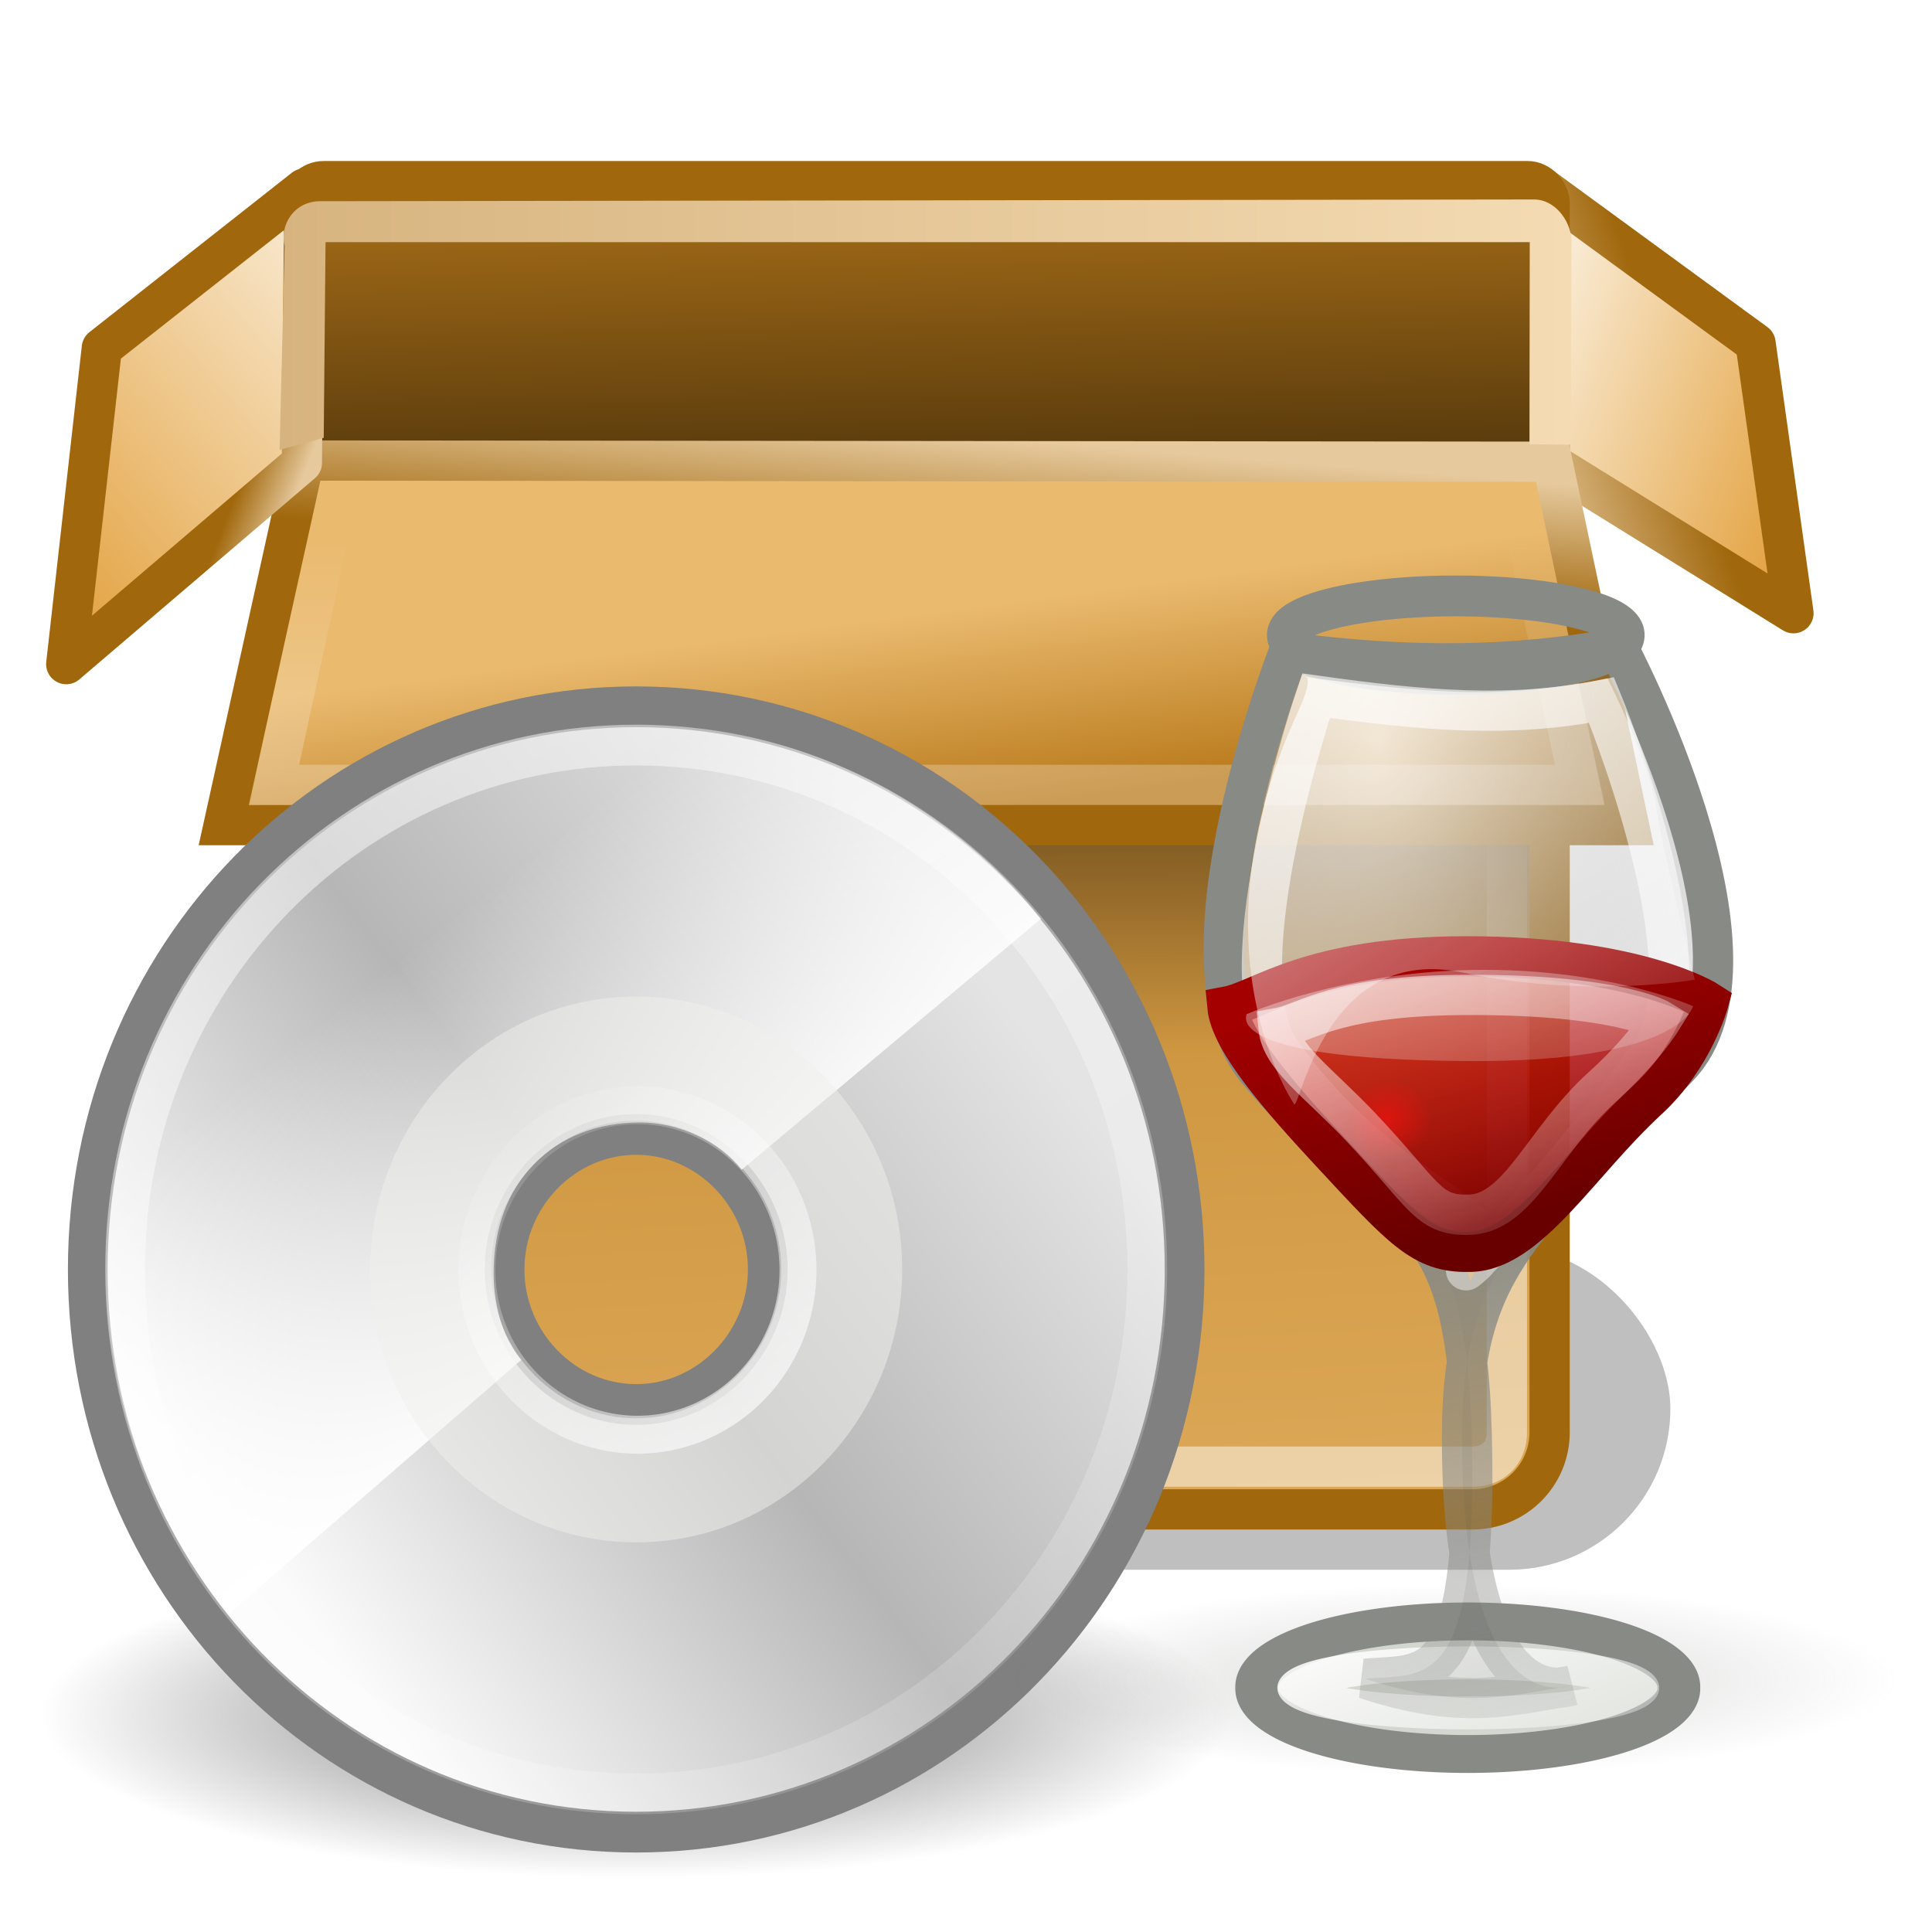 <?xml version="1.0" encoding="UTF-8" standalone="no"?>
<!-- Created with Inkscape (http://www.inkscape.org/) -->
<svg
   xmlns:dc="http://purl.org/dc/elements/1.1/"
   xmlns:cc="http://web.resource.org/cc/"
   xmlns:rdf="http://www.w3.org/1999/02/22-rdf-syntax-ns#"
   xmlns:svg="http://www.w3.org/2000/svg"
   xmlns="http://www.w3.org/2000/svg"
   xmlns:xlink="http://www.w3.org/1999/xlink"
   xmlns:sodipodi="http://sodipodi.sourceforge.net/DTD/sodipodi-0.dtd"
   xmlns:inkscape="http://www.inkscape.org/namespaces/inkscape"
   width="48"
   height="48"
   id="svg7854"
   sodipodi:version="0.32"
   inkscape:version="0.45.1"
   version="1.0"
   sodipodi:docbase="/home/mark/Projects/Tango Icons/wine/wine-uninstaller"
   sodipodi:docname="wine-uninstaller.svg"
   inkscape:output_extension="org.inkscape.output.svg.inkscape">
  <defs
     id="defs7856">
    <linearGradient
       inkscape:collect="always"
       id="linearGradient6256">
      <stop
         style="stop-color:#ffffff;stop-opacity:1;"
         offset="0"
         id="stop6258" />
      <stop
         style="stop-color:#ffffff;stop-opacity:0;"
         offset="1"
         id="stop6260" />
    </linearGradient>
    <linearGradient
       inkscape:collect="always"
       id="linearGradient6242">
      <stop
         style="stop-color:#d7b47f;stop-opacity:1;"
         offset="0"
         id="stop6244" />
      <stop
         style="stop-color:#f4dbb3;stop-opacity:1"
         offset="1"
         id="stop6246" />
    </linearGradient>
    <linearGradient
       inkscape:collect="always"
       id="linearGradient6234">
      <stop
         style="stop-color:#ffffff;stop-opacity:1;"
         offset="0"
         id="stop6236" />
      <stop
         style="stop-color:#ffffff;stop-opacity:0;"
         offset="1"
         id="stop6238" />
    </linearGradient>
    <linearGradient
       inkscape:collect="always"
       id="linearGradient6222">
      <stop
         style="stop-color:#000000;stop-opacity:1;"
         offset="0"
         id="stop6224" />
      <stop
         style="stop-color:#000000;stop-opacity:0;"
         offset="1"
         id="stop6226" />
    </linearGradient>
    <linearGradient
       id="linearGradient6210">
      <stop
         id="stop6212"
         offset="0"
         style="stop-color:#f9ead2;stop-opacity:1;" />
      <stop
         id="stop6214"
         offset="1"
         style="stop-color:#e4a546;stop-opacity:1;" />
    </linearGradient>
    <linearGradient
       id="linearGradient6204">
      <stop
         id="stop6206"
         offset="0"
         style="stop-color:#120c02;stop-opacity:1;" />
      <stop
         id="stop6208"
         offset="1"
         style="stop-color:#b97a1b;stop-opacity:1;" />
    </linearGradient>
    <linearGradient
       id="linearGradient6190">
      <stop
         style="stop-color:#a0670c;stop-opacity:1;"
         offset="0"
         id="stop6192" />
      <stop
         style="stop-color:#e6c99d;stop-opacity:1;"
         offset="1"
         id="stop6194" />
    </linearGradient>
    <linearGradient
       id="linearGradient4210">
      <stop
         style="stop-color:#eaba6f;stop-opacity:1;"
         offset="0"
         id="stop4212" />
      <stop
         style="stop-color:#b97a1b;stop-opacity:1;"
         offset="1"
         id="stop4214" />
    </linearGradient>
    <linearGradient
       inkscape:collect="always"
       xlink:href="#linearGradient6204"
       id="linearGradient4879"
       gradientUnits="userSpaceOnUse"
       gradientTransform="matrix(1,0,0,0.42,-5,-2.973)"
       x1="24.99"
       y1="49.424"
       x2="23.452"
       y2="14.383" />
    <linearGradient
       gradientTransform="translate(0.5,-0.354)"
       gradientUnits="userSpaceOnUse"
       y2="11.67"
       x2="15.889"
       y1="24.92"
       x1="25.986"
       id="linearGradient4415"
       xlink:href="#linearGradient4409"
       inkscape:collect="always" />
    <linearGradient
       y2="34.307"
       x2="32.511"
       y1="11.188"
       x1="14.997"
       gradientTransform="matrix(1.19,0,0,1.19,-4.309,-3.833)"
       gradientUnits="userSpaceOnUse"
       id="linearGradient3526"
       xlink:href="#aigrd1"
       inkscape:collect="always" />
    <linearGradient
       y2="14.203"
       x2="35.391"
       y1="32.416"
       x1="12.274"
       gradientTransform="matrix(1.19,0,0,1.19,-4.309,-3.833)"
       gradientUnits="userSpaceOnUse"
       id="linearGradient3523"
       xlink:href="#aigrd2"
       inkscape:collect="always" />
    <linearGradient
       gradientTransform="matrix(0.981,0,0,0.981,0.384,-0.853)"
       y2="54.698"
       x2="48.799"
       y1="3.61"
       x1="10.502"
       gradientUnits="userSpaceOnUse"
       id="linearGradient3519"
       xlink:href="#linearGradient6036"
       inkscape:collect="always" />
    <linearGradient
       y2="18.367"
       x2="17.743"
       y1="31.495"
       x1="28.703"
       gradientUnits="userSpaceOnUse"
       id="linearGradient3515"
       xlink:href="#linearGradient6028"
       inkscape:collect="always" />
    <radialGradient
       r="22.627"
       fy="41.636"
       fx="23.335"
       cy="41.636"
       cx="23.335"
       gradientTransform="matrix(1,0,0,0.25,0,31.227)"
       gradientUnits="userSpaceOnUse"
       id="radialGradient3507"
       xlink:href="#linearGradient23419"
       inkscape:collect="always" />
    <linearGradient
       id="linearGradient23419"
       inkscape:collect="always">
      <stop
         id="stop23421"
         offset="0"
         style="stop-color:#000000;stop-opacity:1;" />
      <stop
         id="stop23423"
         offset="1"
         style="stop-color:#000000;stop-opacity:0;" />
    </linearGradient>
    <linearGradient
       y2="34.307"
       x2="32.511"
       y1="11.188"
       x1="14.997"
       gradientUnits="userSpaceOnUse"
       id="aigrd1">
      <stop
         id="stop3034"
         style="stop-color:#EBEBEB"
         offset="0" />
      <stop
         id="stop3036"
         style="stop-color:#FFFFFF"
         offset="0.5" />
      <stop
         id="stop3038"
         style="stop-color:#EBEBEB"
         offset="1" />
    </linearGradient>
    <linearGradient
       y2="14.203"
       x2="35.391"
       y1="32.416"
       x1="12.274"
       gradientUnits="userSpaceOnUse"
       id="aigrd2">
      <stop
         id="stop3043"
         style="stop-color:#FBFBFB"
         offset="0" />
      <stop
         id="stop3045"
         style="stop-color:#B6B6B6"
         offset="0.5" />
      <stop
         id="stop3047"
         style="stop-color:#E4E4E4"
         offset="1" />
    </linearGradient>
    <linearGradient
       id="linearGradient6036"
       inkscape:collect="always">
      <stop
         id="stop6038"
         offset="0"
         style="stop-color:#ffffff;stop-opacity:1;" />
      <stop
         id="stop6040"
         offset="1"
         style="stop-color:#ffffff;stop-opacity:0;" />
    </linearGradient>
    <linearGradient
       id="linearGradient6028"
       inkscape:collect="always">
      <stop
         id="stop6030"
         offset="0"
         style="stop-color:#ffffff;stop-opacity:1;" />
      <stop
         id="stop6032"
         offset="1"
         style="stop-color:#ffffff;stop-opacity:0;" />
    </linearGradient>
    <linearGradient
       id="linearGradient4409"
       inkscape:collect="always">
      <stop
         id="stop4411"
         offset="0"
         style="stop-color:#ffffff;stop-opacity:1;" />
      <stop
         id="stop4413"
         offset="1"
         style="stop-color:#ffffff;stop-opacity:0;" />
    </linearGradient>
    <linearGradient
       inkscape:collect="always"
       xlink:href="#linearGradient6190"
       id="linearGradient6198"
       gradientUnits="userSpaceOnUse"
       x1="6.675"
       y1="10.141"
       x2="8"
       y2="10.654" />
    <linearGradient
       inkscape:collect="always"
       xlink:href="#linearGradient6190"
       id="linearGradient6200"
       gradientUnits="userSpaceOnUse"
       x1="41.448"
       y1="9.345"
       x2="37.308"
       y2="10.742" />
    <linearGradient
       inkscape:collect="always"
       xlink:href="#linearGradient6210"
       id="linearGradient6216"
       gradientUnits="userSpaceOnUse"
       gradientTransform="matrix(1,0,0,1.33,0,-16.164)"
       x1="37.308"
       y1="20.232"
       x2="43.588"
       y2="23.422" />
    <linearGradient
       inkscape:collect="always"
       xlink:href="#linearGradient6210"
       id="linearGradient6218"
       gradientUnits="userSpaceOnUse"
       gradientTransform="matrix(1,0,0,1.33,0,-16.164)"
       x1="8"
       y1="16.527"
       x2="1.827"
       y2="23.5" />
    <linearGradient
       inkscape:collect="always"
       xlink:href="#linearGradient6222"
       id="linearGradient6228"
       x1="24.5"
       y1="17.812"
       x2="24.5"
       y2="26.188"
       gradientUnits="userSpaceOnUse" />
    <linearGradient
       inkscape:collect="always"
       xlink:href="#linearGradient4210"
       id="linearGradient6232"
       gradientUnits="userSpaceOnUse"
       gradientTransform="matrix(1,0,0,1.213,-5,-10.089)"
       x1="24.99"
       y1="49.424"
       x2="23.452"
       y2="14.383" />
    <linearGradient
       inkscape:collect="always"
       xlink:href="#linearGradient6234"
       id="linearGradient6240"
       x1="28.029"
       y1="31.772"
       x2="27.375"
       y2="20.731"
       gradientUnits="userSpaceOnUse" />
    <linearGradient
       inkscape:collect="always"
       xlink:href="#linearGradient6242"
       id="linearGradient6248"
       x1="6.946"
       y1="8.067"
       x2="39.044"
       y2="8.067"
       gradientUnits="userSpaceOnUse" />
    <linearGradient
       inkscape:collect="always"
       xlink:href="#linearGradient4210"
       id="linearGradient6252"
       gradientUnits="userSpaceOnUse"
       gradientTransform="matrix(1,0,0,1.33,0,-16.164)"
       x1="17.327"
       y1="24.164"
       x2="17.702"
       y2="27.945" />
    <linearGradient
       inkscape:collect="always"
       xlink:href="#linearGradient6190"
       id="linearGradient6254"
       gradientUnits="userSpaceOnUse"
       x1="24.883"
       y1="14.295"
       x2="25.148"
       y2="10.942" />
    <linearGradient
       inkscape:collect="always"
       xlink:href="#linearGradient6256"
       id="linearGradient6262"
       x1="24.938"
       y1="19.219"
       x2="24.938"
       y2="13.46"
       gradientUnits="userSpaceOnUse" />
    <filter
       inkscape:collect="always"
       x="-0.111"
       width="1.222"
       y="-0.507"
       height="2.014"
       id="filter6290">
      <feGaussianBlur
         inkscape:collect="always"
         stdDeviation="2.029"
         id="feGaussianBlur6292" />
    </filter>
    <linearGradient
       y2="21.617"
       x2="31.466"
       y1="-6.137"
       x1="13.258"
       gradientTransform="matrix(0.645,0,0,0.604,-4.517,1.131)"
       gradientUnits="userSpaceOnUse"
       id="linearGradient2255"
       xlink:href="#linearGradient3282"
       inkscape:collect="always" />
    <linearGradient
       y2="29.487"
       x2="26.04"
       y1="5.046"
       x1="15.173"
       gradientTransform="matrix(0.645,0,0,0.604,-4.517,1.131)"
       gradientUnits="userSpaceOnUse"
       id="linearGradient2253"
       xlink:href="#linearGradient3264"
       inkscape:collect="always" />
    <radialGradient
       r="1.688"
       fy="19.25"
       fx="69.188"
       cy="19.25"
       cx="69.188"
       gradientTransform="matrix(1,0,0,0.963,0,0.713)"
       gradientUnits="userSpaceOnUse"
       id="radialGradient2251"
       xlink:href="#linearGradient3218"
       inkscape:collect="always" />
    <linearGradient
       y2="28.084"
       x2="23.342"
       y1="17.396"
       x1="20.627"
       gradientTransform="matrix(0.645,0,0,0.648,-4.517,-0.944)"
       gradientUnits="userSpaceOnUse"
       id="linearGradient2249"
       xlink:href="#linearGradient3195"
       inkscape:collect="always" />
    <linearGradient
       y2="25.994"
       x2="24.022"
       y1="15.617"
       x1="20.524"
       gradientTransform="matrix(0.723,0,0,0.604,-6.058,0.878)"
       gradientUnits="userSpaceOnUse"
       id="linearGradient2247"
       xlink:href="#linearGradient3185"
       inkscape:collect="always" />
    <linearGradient
       y2="25.994"
       x2="24.022"
       y1="15.617"
       x1="20.524"
       gradientTransform="matrix(0.723,0,0,0.604,-6.058,0.878)"
       gradientUnits="userSpaceOnUse"
       id="linearGradient2245"
       xlink:href="#linearGradient3169"
       inkscape:collect="always" />
    <linearGradient
       y2="44.678"
       x2="30.045"
       y1="-1.588"
       x1="14.248"
       gradientTransform="matrix(0.645,0,0,0.604,-4.517,1.131)"
       gradientUnits="userSpaceOnUse"
       id="linearGradient2243"
       xlink:href="#linearGradient3240"
       inkscape:collect="always" />
    <linearGradient
       y2="49.629"
       x2="28.923"
       y1="25.502"
       x1="24.503"
       gradientTransform="matrix(0.645,0,0,0.648,-4.517,-0.944)"
       gradientUnits="userSpaceOnUse"
       id="linearGradient2241"
       xlink:href="#linearGradient3186"
       inkscape:collect="always" />
    <radialGradient
       r="9.418"
       fy="15.473"
       fx="21.427"
       cy="15.473"
       cx="21.427"
       gradientTransform="matrix(1.056,2.2729667e-3,-3.721177e-3,1.514,-13.503,-19.183)"
       gradientUnits="userSpaceOnUse"
       id="radialGradient2239"
       xlink:href="#linearGradient3161"
       inkscape:collect="always" />
    <linearGradient
       y2="54.283"
       x2="30.573"
       y1="37.488"
       x1="21.213"
       gradientUnits="userSpaceOnUse"
       id="linearGradient2237"
       xlink:href="#linearGradient3250"
       inkscape:collect="always" />
    <radialGradient
       r="10.875"
       fy="44.062"
       fx="24.875"
       cy="44.062"
       cx="24.875"
       gradientTransform="matrix(1,0,0,0.339,0,29.122)"
       gradientUnits="userSpaceOnUse"
       id="radialGradient2235"
       xlink:href="#linearGradient3303"
       inkscape:collect="always" />
    <linearGradient
       gradientTransform="matrix(0.645,0,0,0.648,-4.517,-0.944)"
       gradientUnits="userSpaceOnUse"
       y2="28.084"
       x2="23.342"
       y1="17.396"
       x1="20.627"
       id="linearGradient3201"
       xlink:href="#linearGradient3195"
       inkscape:collect="always" />
    <linearGradient
       gradientTransform="matrix(0.645,0,0,0.648,-4.517,-0.944)"
       gradientUnits="userSpaceOnUse"
       y2="49.629"
       x2="28.923"
       y1="25.502"
       x1="24.503"
       id="linearGradient3192"
       xlink:href="#linearGradient3186"
       inkscape:collect="always" />
    <radialGradient
       gradientUnits="userSpaceOnUse"
       gradientTransform="matrix(1,0,0,0.339,0,29.122)"
       r="10.875"
       fy="44.062"
       fx="24.875"
       cy="44.062"
       cx="24.875"
       id="radialGradient3309"
       xlink:href="#linearGradient3303"
       inkscape:collect="always" />
    <radialGradient
       gradientUnits="userSpaceOnUse"
       gradientTransform="matrix(1,0,0,0.339,0,29.122)"
       r="10.875"
       fy="44.062"
       fx="24.875"
       cy="44.062"
       cx="24.875"
       id="radialGradient3300"
       xlink:href="#linearGradient3294"
       inkscape:collect="always" />
    <linearGradient
       gradientTransform="matrix(0.645,0,0,0.604,-4.517,1.131)"
       gradientUnits="userSpaceOnUse"
       y2="21.617"
       x2="31.466"
       y1="-6.137"
       x1="13.258"
       id="linearGradient3288"
       xlink:href="#linearGradient3282"
       inkscape:collect="always" />
    <linearGradient
       gradientTransform="matrix(0.645,0,0,0.604,-4.517,1.131)"
       gradientUnits="userSpaceOnUse"
       y2="29.487"
       x2="26.04"
       y1="5.046"
       x1="15.173"
       id="linearGradient3270"
       xlink:href="#linearGradient3264"
       inkscape:collect="always" />
    <linearGradient
       gradientUnits="userSpaceOnUse"
       y2="54.283"
       x2="30.573"
       y1="37.488"
       x1="21.213"
       id="linearGradient3256"
       xlink:href="#linearGradient3250"
       inkscape:collect="always" />
    <linearGradient
       gradientTransform="matrix(0.645,0,0,0.604,-4.517,1.131)"
       gradientUnits="userSpaceOnUse"
       y2="44.678"
       x2="30.045"
       y1="-1.588"
       x1="14.248"
       id="linearGradient3246"
       xlink:href="#linearGradient3240"
       inkscape:collect="always" />
    <radialGradient
       gradientUnits="userSpaceOnUse"
       gradientTransform="matrix(1,0,0,1.118,0,-2.051)"
       r="1.062"
       fy="17.438"
       fx="73.062"
       cy="17.438"
       cx="73.062"
       id="radialGradient3234"
       xlink:href="#linearGradient3228"
       inkscape:collect="always" />
    <radialGradient
       gradientUnits="userSpaceOnUse"
       gradientTransform="matrix(1,0,0,0.963,0,0.713)"
       r="1.688"
       fy="19.25"
       fx="69.188"
       cy="19.25"
       cx="69.188"
       id="radialGradient3224"
       xlink:href="#linearGradient3218"
       inkscape:collect="always" />
    <linearGradient
       gradientTransform="matrix(0.723,0,0,0.604,-6.058,0.878)"
       gradientUnits="userSpaceOnUse"
       y2="25.994"
       x2="24.022"
       y1="15.617"
       x1="20.524"
       id="linearGradient3191"
       xlink:href="#linearGradient3185"
       inkscape:collect="always" />
    <linearGradient
       gradientTransform="matrix(0.723,0,0,0.604,-6.058,0.878)"
       gradientUnits="userSpaceOnUse"
       y2="25.994"
       x2="24.022"
       y1="15.617"
       x1="20.524"
       id="linearGradient3175"
       xlink:href="#linearGradient3169"
       inkscape:collect="always" />
    <radialGradient
       gradientUnits="userSpaceOnUse"
       gradientTransform="matrix(1.056,2.2729667e-3,-3.721177e-3,1.514,-13.503,-19.183)"
       r="9.418"
       fy="15.473"
       fx="21.427"
       cy="15.473"
       cx="21.427"
       id="radialGradient3167"
       xlink:href="#linearGradient3161"
       inkscape:collect="always" />
    <linearGradient
       id="linearGradient3161">
      <stop
         id="stop3163"
         offset="0"
         style="stop-color:#ffffff;stop-opacity:0.534;" />
      <stop
         id="stop3165"
         offset="1"
         style="stop-color:#000000;stop-opacity:0.078;" />
    </linearGradient>
    <linearGradient
       id="linearGradient3169">
      <stop
         id="stop3171"
         offset="0"
         style="stop-color:#e40000;stop-opacity:0.592;" />
      <stop
         id="stop3173"
         offset="1"
         style="stop-color:#770000;stop-opacity:1;" />
    </linearGradient>
    <linearGradient
       id="linearGradient3185">
      <stop
         id="stop3187"
         offset="0"
         style="stop-color:#a40000;stop-opacity:1;" />
      <stop
         id="stop3189"
         offset="1"
         style="stop-color:#680000;stop-opacity:1;" />
    </linearGradient>
    <linearGradient
       id="linearGradient3218"
       inkscape:collect="always">
      <stop
         id="stop3220"
         offset="0"
         style="stop-color:#ff0f0f;stop-opacity:1;" />
      <stop
         id="stop3222"
         offset="1"
         style="stop-color:#ff0f0f;stop-opacity:0;" />
    </linearGradient>
    <linearGradient
       id="linearGradient3228"
       inkscape:collect="always">
      <stop
         id="stop3230"
         offset="0"
         style="stop-color:#eeeeec;stop-opacity:1;" />
      <stop
         id="stop3232"
         offset="1"
         style="stop-color:#eeeeec;stop-opacity:0;" />
    </linearGradient>
    <linearGradient
       id="linearGradient3240">
      <stop
         id="stop3242"
         offset="0"
         style="stop-color:#ffffff;stop-opacity:1;" />
      <stop
         id="stop3244"
         offset="1"
         style="stop-color:#ffffff;stop-opacity:0.476;" />
    </linearGradient>
    <linearGradient
       id="linearGradient3250"
       inkscape:collect="always">
      <stop
         id="stop3252"
         offset="0"
         style="stop-color:#ffffff;stop-opacity:1;" />
      <stop
         id="stop3254"
         offset="1"
         style="stop-color:#ffffff;stop-opacity:0;" />
    </linearGradient>
    <linearGradient
       id="linearGradient3264"
       inkscape:collect="always">
      <stop
         id="stop3266"
         offset="0"
         style="stop-color:#ffffff;stop-opacity:1;" />
      <stop
         id="stop3268"
         offset="1"
         style="stop-color:#ffffff;stop-opacity:0;" />
    </linearGradient>
    <linearGradient
       id="linearGradient3282"
       inkscape:collect="always">
      <stop
         id="stop3284"
         offset="0"
         style="stop-color:#ffffff;stop-opacity:1;" />
      <stop
         id="stop3286"
         offset="1"
         style="stop-color:#ffffff;stop-opacity:0;" />
    </linearGradient>
    <linearGradient
       id="linearGradient3294"
       inkscape:collect="always">
      <stop
         id="stop3296"
         offset="0"
         style="stop-color:#000000;stop-opacity:1;" />
      <stop
         id="stop3298"
         offset="1"
         style="stop-color:#000000;stop-opacity:0;" />
    </linearGradient>
    <linearGradient
       id="linearGradient3303"
       inkscape:collect="always">
      <stop
         id="stop3305"
         offset="0"
         style="stop-color:#888a85;stop-opacity:1;" />
      <stop
         id="stop3307"
         offset="1"
         style="stop-color:#888a85;stop-opacity:0;" />
    </linearGradient>
    <linearGradient
       id="linearGradient3186"
       inkscape:collect="always">
      <stop
         id="stop3188"
         offset="0"
         style="stop-color:#888a85;stop-opacity:1;" />
      <stop
         id="stop3190"
         offset="1"
         style="stop-color:#888a85;stop-opacity:0;" />
    </linearGradient>
    <linearGradient
       id="linearGradient3195"
       inkscape:collect="always">
      <stop
         id="stop3197"
         offset="0"
         style="stop-color:#eeeeec;stop-opacity:1;" />
      <stop
         id="stop3199"
         offset="1"
         style="stop-color:#eeeeec;stop-opacity:0;" />
    </linearGradient>
  </defs>
  <sodipodi:namedview
     id="base"
     pagecolor="#ffffff"
     bordercolor="#e0e0e0"
     borderopacity="1"
     gridtolerance="10000"
     guidetolerance="10"
     objecttolerance="10"
     inkscape:pageopacity="0.0"
     inkscape:pageshadow="2"
     inkscape:zoom="0.99999999"
     inkscape:cx="-115.46515"
     inkscape:cy="-40.375774"
     inkscape:document-units="px"
     inkscape:current-layer="layer1"
     width="48px"
     height="48px"
     inkscape:showpageshadow="false"
     inkscape:window-width="880"
     inkscape:window-height="829"
     inkscape:window-x="-32"
     inkscape:window-y="223"
     showgrid="false" />
  <g
     inkscape:label="Layer 1"
     inkscape:groupmode="layer"
     id="layer1">
    <rect
       style="opacity:0.5;color:#000000;fill:#000000;fill-opacity:1;fill-rule:nonzero;stroke:none;stroke-width:1;stroke-linecap:butt;stroke-linejoin:round;marker:none;marker-start:none;marker-mid:none;marker-end:none;stroke-miterlimit:4;stroke-dasharray:none;stroke-dashoffset:0;stroke-opacity:1;visibility:visible;display:block;overflow:visible;filter:url(#filter6290);enable-background:accumulate"
       id="rect6264"
       width="36.5"
       height="8"
       x="5"
       y="31"
       rx="4"
       ry="4" />
    <rect
       style="opacity:1;color:#000000;fill:url(#linearGradient6232);fill-opacity:1;fill-rule:nonzero;stroke:#a0670c;stroke-width:1;stroke-linecap:butt;stroke-linejoin:miter;marker:none;marker-start:none;marker-mid:none;marker-end:none;stroke-miterlimit:4;stroke-dasharray:none;stroke-dashoffset:0;stroke-opacity:1;visibility:visible;display:block;overflow:visible;enable-background:accumulate"
       id="rect4873"
       width="31"
       height="26"
       x="7.5"
       y="11.5"
       rx="1.914"
       ry="1.914" />
    <path
       style="opacity:1;color:#000000;fill:url(#linearGradient6216);fill-opacity:1.0;fill-rule:nonzero;stroke:url(#linearGradient6200);stroke-width:1;stroke-linecap:butt;stroke-linejoin:round;marker:none;marker-start:none;marker-mid:none;marker-end:none;stroke-miterlimit:4;stroke-dasharray:none;stroke-dashoffset:0;stroke-opacity:1;visibility:visible;display:block;overflow:visible;enable-background:accumulate"
       d="M 38.5,11.48 L 44.558,15.235 L 43.616,8.53 L 38.338,4.672 L 38.5,11.48 z"
       id="path4881"
       sodipodi:nodetypes="ccccc" />
    <rect
       ry="0.544"
       rx="0.544"
       y="4.5"
       x="7.5"
       height="9"
       width="31"
       id="rect4877"
       style="opacity:1;color:#000000;fill:url(#linearGradient4879);fill-opacity:1;fill-rule:nonzero;stroke:#a0670c;stroke-width:1;stroke-linecap:butt;stroke-linejoin:miter;marker:none;marker-start:none;marker-mid:none;marker-end:none;stroke-miterlimit:4;stroke-dasharray:none;stroke-dashoffset:0;stroke-opacity:1;visibility:visible;display:block;overflow:visible;enable-background:accumulate" />
    <rect
       style="opacity:0.553;color:#000000;fill:url(#linearGradient6228);fill-opacity:1.0;fill-rule:nonzero;stroke:none;stroke-width:1;stroke-linecap:butt;stroke-linejoin:miter;marker:none;marker-start:none;marker-mid:none;marker-end:none;stroke-miterlimit:4;stroke-dasharray:none;stroke-dashoffset:0;stroke-opacity:1;visibility:visible;display:block;overflow:visible;enable-background:accumulate"
       id="rect6220"
       width="30.25"
       height="11.625"
       x="7.75"
       y="15.25" />
    <path
       sodipodi:type="inkscape:offset"
       inkscape:radius="-1.0565168"
       inkscape:original="M 9.40625 11.5 C 8.3457757 11.5 7.5 12.345776 7.5 13.40625 L 7.5 35.59375 C 7.5 36.654224 8.3457761 37.499998 9.40625 37.5 L 36.59375 37.5 C 37.654224 37.5 38.5 36.654224 38.5 35.59375 L 38.5 13.40625 C 38.5 12.345776 37.654226 11.5 36.59375 11.5 L 9.40625 11.5 z "
       xlink:href="#rect4873"
       style="opacity:0.476;color:#000000;fill:none;fill-opacity:1;fill-rule:nonzero;stroke:url(#linearGradient6240);stroke-width:1;stroke-linecap:butt;stroke-linejoin:miter;marker:none;marker-start:none;marker-mid:none;marker-end:none;stroke-miterlimit:4;stroke-dasharray:none;stroke-dashoffset:0;stroke-opacity:1;visibility:visible;display:block;overflow:visible;enable-background:accumulate"
       id="path6230"
       inkscape:href="#rect4873"
       d="M 9.406,12.562 C 8.908,12.562 8.562,12.908 8.562,13.406 L 8.562,35.594 C 8.562,36.092 8.908,36.437 9.406,36.438 L 36.594,36.438 C 37.092,36.438 37.438,36.092 37.438,35.594 L 37.438,13.406 C 37.438,12.908 37.092,12.562 36.594,12.562 L 9.406,12.562 z" />
    <path
       style="opacity:1;color:#000000;fill:url(#linearGradient6252);fill-opacity:1;fill-rule:nonzero;stroke:url(#linearGradient6254);stroke-width:1;stroke-linecap:butt;stroke-linejoin:miter;marker:none;marker-start:none;marker-mid:none;marker-end:none;stroke-miterlimit:4;stroke-dasharray:none;stroke-dashoffset:0;stroke-opacity:1;visibility:visible;display:block;overflow:visible;enable-background:accumulate"
       d="M 7.558,11.442 L 5.558,20.5 L 40.47,20.5 L 38.567,11.472 L 7.558,11.442 z"
       id="path4885"
       sodipodi:nodetypes="ccccc" />
    <path
       sodipodi:type="inkscape:offset"
       inkscape:radius="-0.99911743"
       inkscape:original="M 7.5625 11.4375 L 5.5625 20.5 L 40.46875 20.5 L 38.5625 11.46875 L 7.5625 11.4375 z "
       xlink:href="#path4885"
       style="opacity:0.259;color:#000000;fill:none;fill-opacity:1;fill-rule:nonzero;stroke:url(#linearGradient6262);stroke-width:1;stroke-linecap:butt;stroke-linejoin:miter;marker:none;marker-start:none;marker-mid:none;marker-end:none;stroke-miterlimit:4;stroke-dasharray:none;stroke-dashoffset:0;stroke-opacity:1;visibility:visible;display:block;overflow:visible;enable-background:accumulate"
       id="path6250"
       inkscape:href="#path4885"
       d="M 8.344,12.438 L 6.812,19.5 L 39.25,19.5 L 37.75,12.469 L 8.344,12.438 z" />
    <g
       inkscape:label="Layer 1"
       id="g5212"
       transform="matrix(0.654,0,0,0.671,-6.1872626e-2,15.659)">
      <path
         transform="matrix(1,0,0,1.066,0.915,-4.218)"
         inkscape:r_cy="true"
         inkscape:r_cx="true"
         d="M 45.962,41.636 A 22.627,5.657 0 1 1 0.707,41.636 A 22.627,5.657 0 1 1 45.962,41.636 z"
         sodipodi:ry="5.6568542"
         sodipodi:rx="22.627417"
         sodipodi:cy="41.63604"
         sodipodi:cx="23.334524"
         id="path23417"
         style="opacity:0.55;color:#000000;fill:url(#radialGradient3507);fill-opacity:1;fill-rule:evenodd;stroke:none;stroke-width:2;stroke-linecap:butt;stroke-linejoin:miter;marker:none;marker-start:none;marker-mid:none;marker-end:none;stroke-miterlimit:4;stroke-dasharray:none;stroke-dashoffset:0;stroke-opacity:1;visibility:visible;display:inline;overflow:visible"
         sodipodi:type="arc" />
      <path
         style="fill:url(#linearGradient3526);fill-rule:nonzero;stroke:none;stroke-miterlimit:4"
         d="M 24.262,2.833 C 12.715,2.833 3.429,12.119 3.429,23.667 C 3.429,35.214 12.715,44.5 24.262,44.5 C 35.81,44.5 45.096,35.214 45.096,23.667 C 45.096,12.119 35.81,2.833 24.262,2.833 L 24.262,2.833 z M 24.262,28.667 C 21.524,28.667 19.262,26.405 19.262,23.667 C 19.262,20.929 21.524,18.667 24.262,18.667 C 27.001,18.667 29.262,20.929 29.262,23.667 C 29.262,26.405 27.001,28.667 24.262,28.667 z"
         id="path3040"
         inkscape:r_cx="true"
         inkscape:r_cy="true" />
      <path
         style="fill:url(#linearGradient3523);fill-rule:nonzero;stroke:#808080;stroke-width:1.509;stroke-miterlimit:4;stroke-opacity:1"
         d="M 24.262,2.833 C 12.715,2.833 3.429,12.119 3.429,23.667 C 3.429,35.214 12.715,44.5 24.262,44.5 C 35.81,44.5 45.096,35.214 45.096,23.667 C 45.096,12.119 35.81,2.833 24.262,2.833 L 24.262,2.833 z M 24.262,28.667 C 21.524,28.667 19.262,26.405 19.262,23.667 C 19.262,20.929 21.524,18.667 24.262,18.667 C 27.001,18.667 29.262,20.929 29.262,23.667 C 29.262,26.405 27.001,28.667 24.262,28.667 z"
         id="path3049"
         inkscape:r_cx="true"
         inkscape:r_cy="true" />
      <path
         sodipodi:nodetypes="csccssccsc"
         id="path3531"
         d="M 23.411,3.459 C 12.649,3.865 4.111,12.676 4.111,23.541 C 4.111,28.467 5.858,32.944 8.778,36.428 L 19.895,27.017 C 19.174,26.174 18.846,24.974 18.846,23.791 C 18.846,20.401 21.15,18.224 24.413,18.224 C 25.897,18.224 27.384,18.897 28.272,19.97 L 39.639,10.685 C 35.964,6.261 30.395,3.459 24.163,3.459 C 23.902,3.459 23.669,3.449 23.411,3.459 z"
         style="fill:url(#linearGradient4415);fill-opacity:1;fill-rule:nonzero;stroke:none;stroke-miterlimit:4;stroke-opacity:1" />
      <path
         style="opacity:0.511;fill:#eeeeec;fill-rule:nonzero;stroke:none;stroke-miterlimit:4"
         d="M 24.262,13.563 C 18.62,13.563 14.158,18.155 14.158,23.667 C 14.158,29.309 18.751,33.771 24.262,33.771 C 29.905,33.771 34.367,29.178 34.367,23.667 C 34.367,18.024 29.774,13.563 24.262,13.563 L 24.262,13.563 z M 24.262,29.178 C 21.244,29.178 18.751,26.685 18.751,23.667 C 18.751,20.649 21.244,18.155 24.262,18.155 C 27.281,18.155 29.774,20.649 29.774,23.667 C 29.774,26.685 27.281,29.178 24.262,29.178 z"
         id="path3051"
         inkscape:r_cx="true"
         inkscape:r_cy="true" />
      <path
         sodipodi:nodetypes="cccccc"
         id="path5264"
         d="M 24.262,4.25 C 13.5,4.25 4.846,12.904 4.846,23.667 C 4.846,34.429 13.5,43.084 24.262,43.084 C 35.025,43.084 43.679,34.429 43.679,23.667 C 43.679,12.904 35.025,4.25 24.262,4.25 L 24.262,4.25 z"
         style="opacity:0.546;fill:none;fill-rule:nonzero;stroke:url(#linearGradient3519);stroke-width:1.509;stroke-miterlimit:4;stroke-opacity:1"
         inkscape:r_cx="true"
         inkscape:r_cy="true" />
      <path
         transform="translate(3.868e-3,-1.245)"
         d="M 30.406,24.931 A 6.099,6.099 0 1 1 18.208,24.931 A 6.099,6.099 0 1 1 30.406,24.931 z"
         sodipodi:ry="6.0987959"
         sodipodi:rx="6.0987959"
         sodipodi:cy="24.930641"
         sodipodi:cx="24.306795"
         id="path6026"
         style="opacity:0.672;color:#000000;fill:none;fill-opacity:0.316;fill-rule:nonzero;stroke:url(#linearGradient3515);stroke-width:1.404;stroke-linecap:butt;stroke-linejoin:miter;marker:none;marker-start:none;marker-mid:none;marker-end:none;stroke-miterlimit:4;stroke-dashoffset:0;stroke-opacity:1;visibility:visible;display:inline;overflow:visible"
         sodipodi:type="arc"
         inkscape:r_cx="true"
         inkscape:r_cy="true" />
    </g>
    <path
       style="opacity:1;color:#000000;fill:url(#linearGradient6218);fill-opacity:1.0;fill-rule:nonzero;stroke:url(#linearGradient6198);stroke-width:1;stroke-linecap:butt;stroke-linejoin:round;marker:none;marker-start:none;marker-mid:none;marker-end:none;stroke-miterlimit:4;stroke-dasharray:none;stroke-dashoffset:0;stroke-opacity:1;visibility:visible;display:block;overflow:visible;enable-background:accumulate"
       d="M 7.562,4.683 L 7.5,11.5 L 1.646,16.5 L 2.53,8.646 L 7.562,4.683 z"
       id="path4883"
       sodipodi:nodetypes="ccccc" />
    <path
       style="opacity:1;color:#000000;fill:url(#linearGradient6248);fill-opacity:1.0;fill-rule:nonzero;stroke:none;stroke-width:1;stroke-linecap:butt;stroke-linejoin:miter;marker:none;marker-start:none;marker-mid:none;marker-end:none;stroke-miterlimit:4;stroke-dasharray:none;stroke-dashoffset:0;stroke-opacity:1;visibility:visible;display:block;overflow:visible;enable-background:accumulate"
       d="M 7.072,6.105 C 6.941,5.618 7.288,4.999 7.955,4.999 L 38.133,4.956 C 38.599,4.965 39.012,5.43 39.044,5.972 L 39.027,11.05 L 38,11.037 L 38.007,6.016 L 8.088,6.016 L 8.043,10.877 L 6.946,11.178 L 7.072,6.105 z"
       id="path6202"
       sodipodi:nodetypes="ccccccccccc" />
    <g
       id="g2382"
       inkscape:label="Layer 1"
       transform="translate(20.157,14.13)">
      <g
         transform="translate(5.03,0)"
         id="g2222">
        <path
           sodipodi:type="arc"
           style="opacity:0.326;fill:url(#radialGradient2235);fill-opacity:1;stroke:none;stroke-width:1;stroke-miterlimit:4;stroke-dasharray:none;stroke-opacity:1"
           id="path3292"
           sodipodi:cx="24.875"
           sodipodi:cy="44.0625"
           sodipodi:rx="10.875"
           sodipodi:ry="3.6875"
           d="M 35.75 44.062 A 10.875 3.688 0 1 1  14,44.062 A 10.875 3.688 0 1 1  35.75 44.062 z"
           transform="matrix(1.009,0,0,0.648,-14.123,-0.944)" />
        <path
           sodipodi:type="arc"
           style="opacity:1;fill:#d3d7cf;fill-opacity:1;stroke:#888a85;stroke-width:1.558;stroke-miterlimit:4;stroke-dasharray:none;stroke-opacity:1"
           id="path3151"
           sodipodi:cx="24.04163"
           sodipodi:cy="44.155106"
           sodipodi:rx="7.6897864"
           sodipodi:ry="2.6958447"
           d="M 31.731 44.155 A 7.69 2.696 0 1 1  16.352,44.155 A 7.69 2.696 0 1 1  31.731 44.155 z"
           transform="matrix(0.682,0,0,0.604,-5.117,1.131)" />
        <path
           sodipodi:type="arc"
           style="opacity:1;fill:none;fill-opacity:1;stroke:url(#linearGradient2237);stroke-width:2.09;stroke-miterlimit:4;stroke-dasharray:none;stroke-opacity:1"
           id="path3248"
           sodipodi:cx="24.04163"
           sodipodi:cy="44.155106"
           sodipodi:rx="7.0494113"
           sodipodi:ry="1.5903722"
           d="M 31.091 44.155 A 7.049 1.59 0 1 1  16.992,44.155 A 7.049 1.59 0 1 1  31.091 44.155 z"
           transform="matrix(0.586,0,0,0.391,-2.796,10.541)" />
        <path
           style="fill:url(#radialGradient2239);fill-opacity:1;fill-rule:evenodd;stroke:url(#linearGradient2241);stroke-width:1px;stroke-linecap:butt;stroke-linejoin:miter;stroke-opacity:1"
           d="M 8.735,27.578 C 11.161,28.378 12.302,27.99 13.831,27.755 C 13.831,27.755 11.096,28.759 11.137,21.432 C 11.161,17.278 12.751,16.291 16.509,12.381 C 19.109,9.675 15.015,1.972 15.015,1.972 C 12.403,2.439 9.906,2.475 6.833,2.08 C 6.833,2.08 3.813,9.762 6.027,12.43 C 9.426,16.527 11.225,15.429 11.378,21.527 C 11.539,27.939 10.243,27.441 8.735,27.578 z "
           id="path2170"
           sodipodi:nodetypes="ccssccssc" />
        <path
           sodipodi:type="arc"
           style="opacity:1;fill:none;fill-opacity:1;stroke:#888a85;stroke-width:1.568;stroke-miterlimit:4;stroke-dasharray:none;stroke-opacity:1"
           id="path3290"
           sodipodi:cx="24.881319"
           sodipodi:cy="4.7780981"
           sodipodi:rx="6.6733203"
           sodipodi:ry="1.5026019"
           d="M 31.555 4.778 A 6.673 1.503 0 1 1  18.208,4.778 A 6.673 1.503 0 1 1  31.555 4.778 z"
           transform="matrix(0.629,0,0,0.647,-4.669,-1.443)" />
        <path
           style="opacity:0.674;fill:none;fill-opacity:1;fill-rule:evenodd;stroke:url(#linearGradient2243);stroke-width:1px;stroke-linecap:butt;stroke-linejoin:miter;stroke-opacity:1"
           d="M 15.809,12.052 C 17.363,9.909 14.603,3.265 14.603,3.265 C 12.32,3.711 10.196,3.53 7.511,3.153 C 7.511,3.153 5.183,9.979 6.649,12.023 C 9.509,16.012 12.902,16.153 11.248,17.422 C 11.059,17.567 12.893,16.075 15.809,12.052 z "
           id="path3236"
           sodipodi:nodetypes="cccsss" />
        <path
           style="opacity:1;fill:url(#linearGradient2245);fill-opacity:1;fill-rule:evenodd;stroke:url(#linearGradient2247);stroke-width:1px;stroke-linecap:butt;stroke-linejoin:miter;stroke-opacity:1"
           d="M 5.306,10.876 C 5.387,11.742 6.651,13.18 7.864,14.488 C 9.664,16.427 10.159,16.991 11.301,16.971 C 12.771,16.984 14.042,14.761 15.751,13.19 C 16.885,12.148 17.263,10.762 17.263,10.762 C 17.263,10.762 15.525,9.628 11.235,9.63 C 7.348,9.633 6.127,10.723 5.306,10.876 z "
           id="path2172"
           sodipodi:nodetypes="cscscsc" />
        <path
           style="opacity:0.368;fill:url(#linearGradient2249);fill-opacity:1;fill-rule:evenodd;stroke:none;stroke-width:1px;stroke-linecap:butt;stroke-linejoin:miter;stroke-opacity:1"
           d="M 5.777,11.07 C 5.777,11.07 8.258,9.966 11.688,9.966 C 14.883,9.966 16.877,10.87 16.877,10.87 C 16.877,10.87 16.571,12.27 11.24,12.232 C 4.871,12.186 5.868,10.994 5.777,11.07 z "
           id="path2174"
           sodipodi:nodetypes="cscsc" />
        <path
           sodipodi:type="arc"
           style="opacity:0.549;fill:url(#radialGradient2251);fill-opacity:1;stroke:none;stroke-width:1;stroke-miterlimit:4;stroke-dasharray:none;stroke-opacity:1"
           id="path3216"
           sodipodi:cx="69.1875"
           sodipodi:cy="19.25"
           sodipodi:rx="1.6875"
           sodipodi:ry="1.625"
           d="M 70.875 19.25 A 1.688 1.625 0 1 1  67.5,19.25 A 1.688 1.625 0 1 1  70.875 19.25 z"
           transform="matrix(0.645,0,0,0.604,-35.33,2.037)" />
        <path
           style="fill:none;fill-opacity:1;fill-rule:evenodd;stroke:url(#linearGradient2253);stroke-width:1px;stroke-linecap:butt;stroke-linejoin:miter;stroke-opacity:1"
           d="M 6.577,11.408 C 6.647,12.144 7.573,12.763 8.624,13.874 C 10.183,15.522 10.279,16.067 11.269,16.05 C 12.542,16.061 13.143,14.209 14.624,12.874 C 15.607,11.989 16.082,11.225 16.082,11.225 C 16.082,11.225 15.049,10.585 11.332,10.588 C 7.964,10.59 7.288,11.279 6.577,11.408 z "
           id="path3258"
           sodipodi:nodetypes="cscscsc" />
        <path
           style="opacity:1;fill:url(#linearGradient2255);fill-opacity:1;fill-rule:evenodd;stroke:none;stroke-width:1px;stroke-linecap:butt;stroke-linejoin:miter;stroke-opacity:1"
           d="M 6.973,13.312 C 6.973,13.312 4.319,9.498 7.063,3.55 C 7.5,2.604 7.212,2.683 7.212,2.683 C 7.212,2.683 9.965,3.092 11.645,3.066 C 13.369,3.04 14.751,2.724 14.751,2.724 C 14.751,2.724 15.821,4.841 15.978,6.016 C 16.092,6.87 16.919,10.211 16.919,10.211 C 16.919,10.211 14.261,10.688 11.153,10.032 C 7.816,9.327 7.145,13.258 6.973,13.312 z "
           id="path3272"
           sodipodi:nodetypes="cscscscsc" />
      </g>
    </g>
  </g>
</svg>
